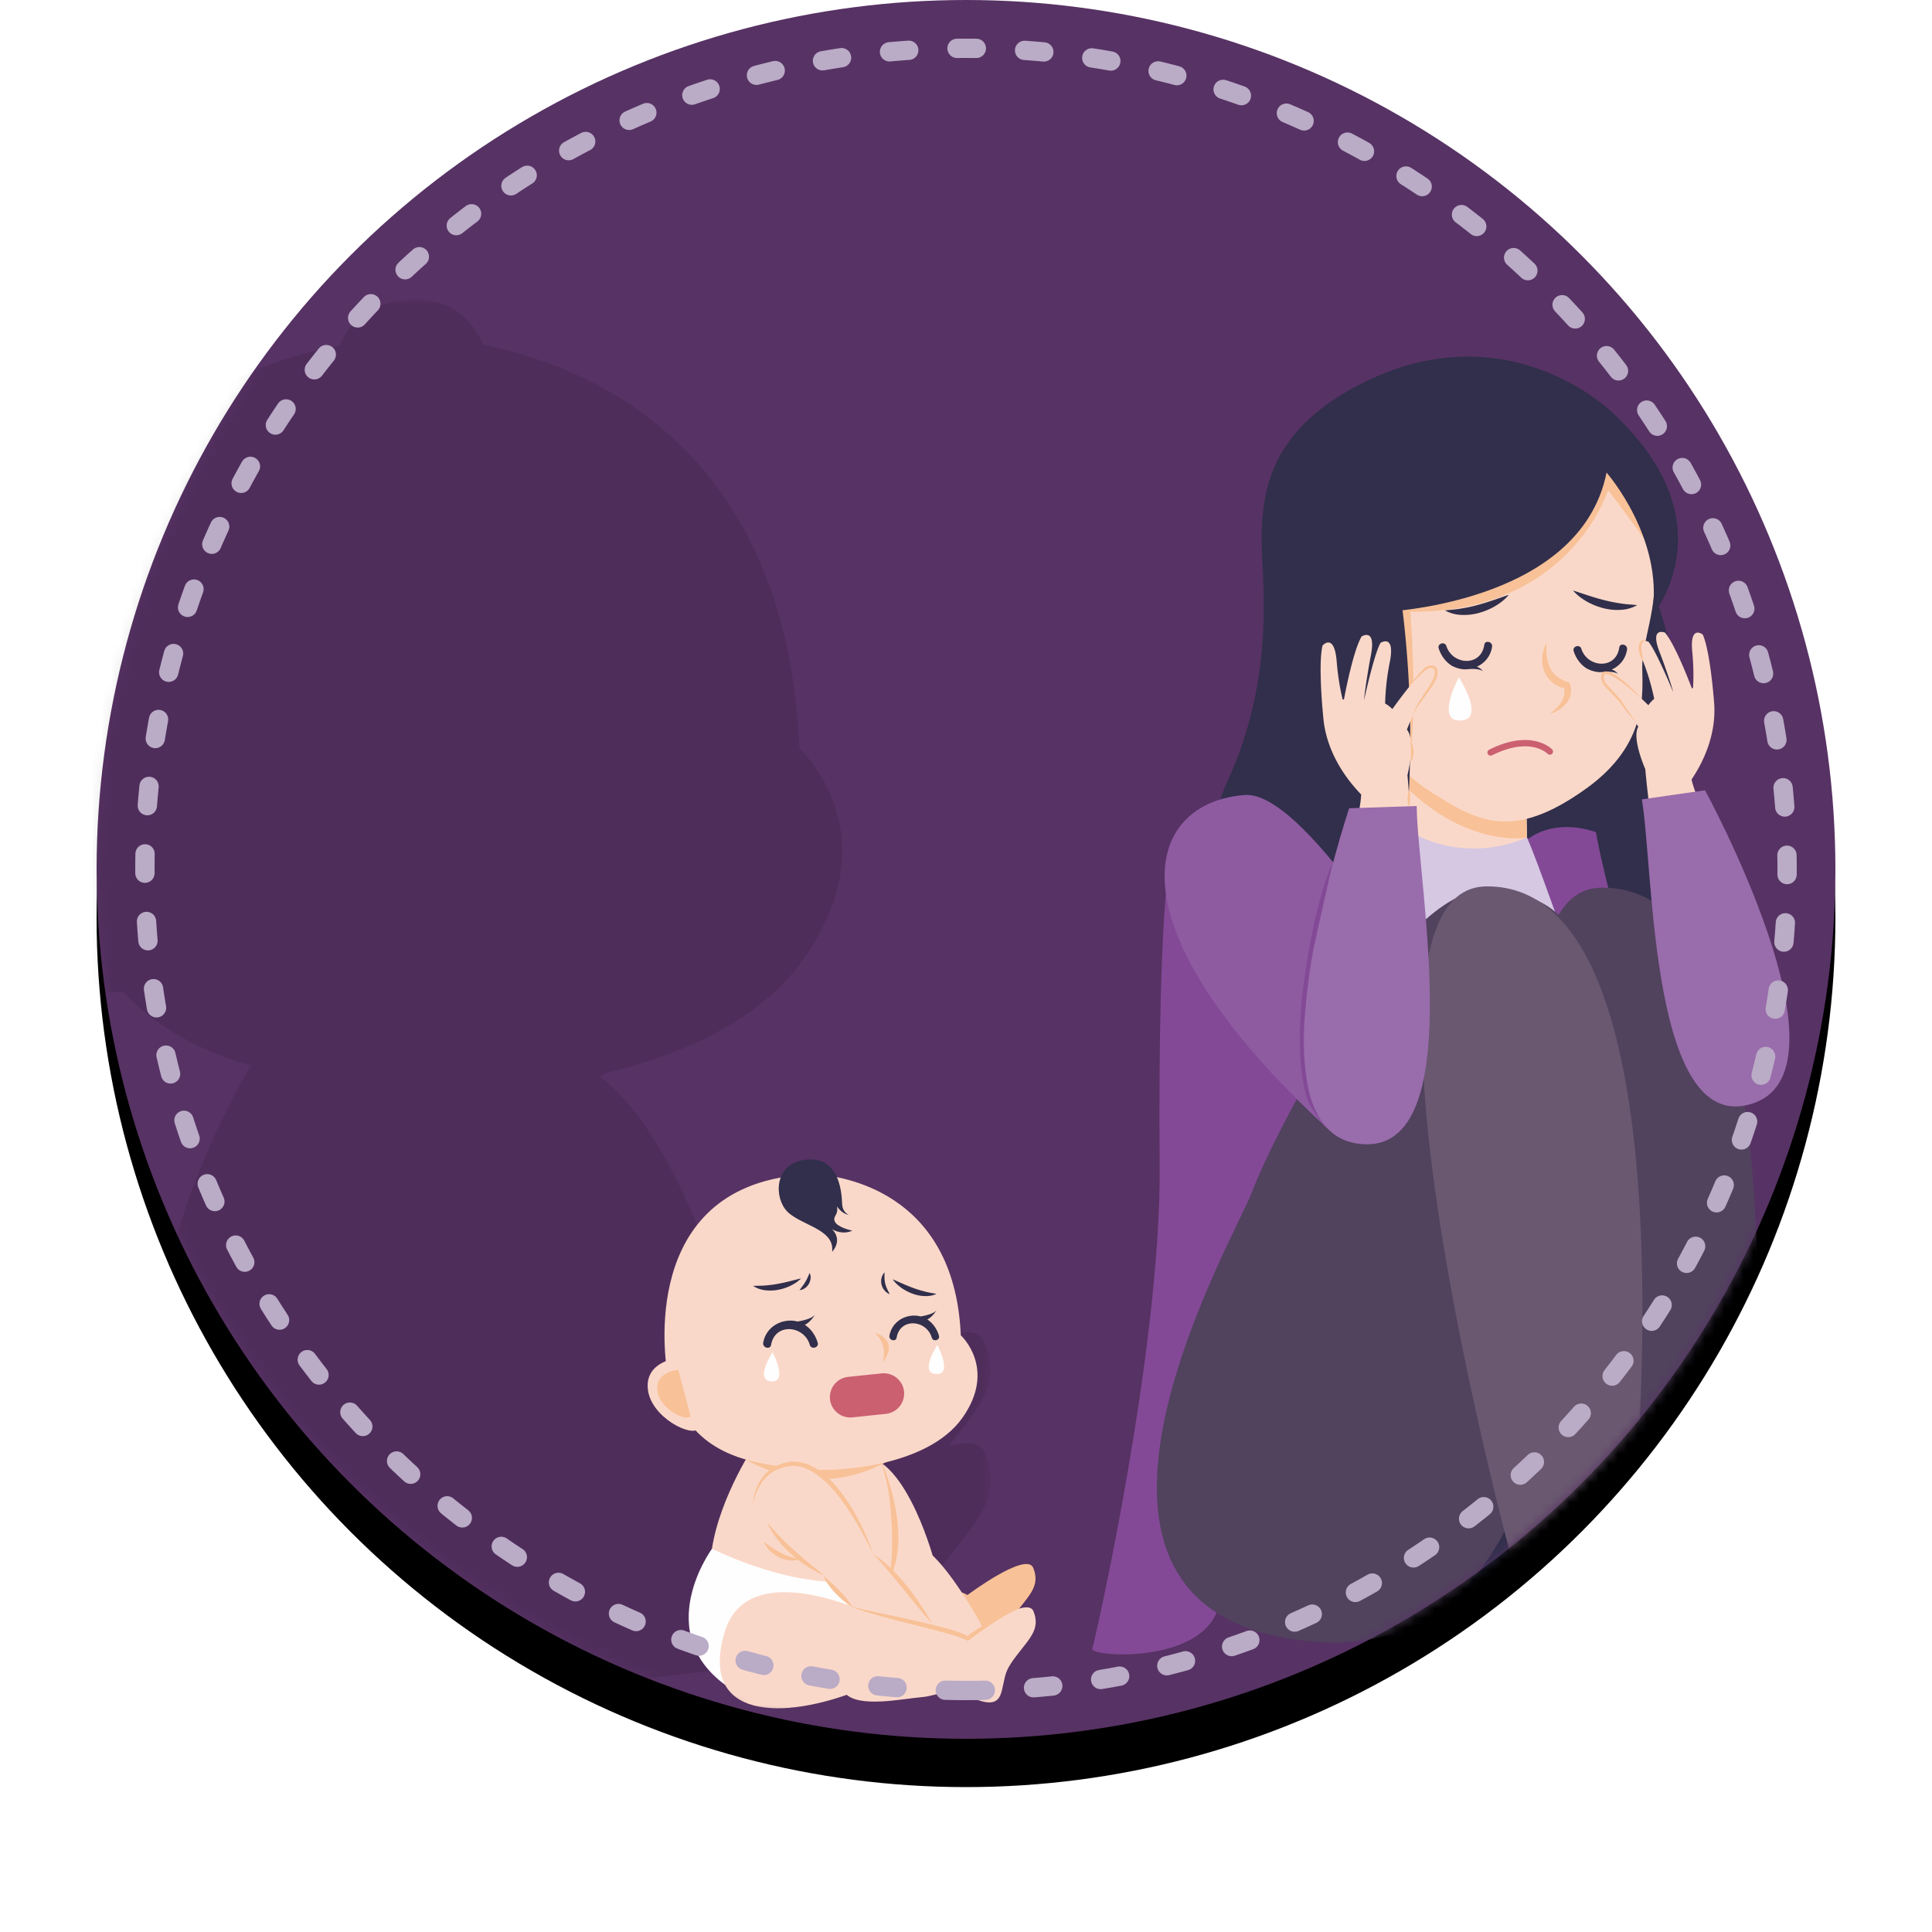 <svg width="200" height="200" viewBox="0 0 200 200" xmlns="http://www.w3.org/2000/svg" xmlns:xlink="http://www.w3.org/1999/xlink">
    <defs>
        <filter x="-5.6%" y="-2.8%" width="111.1%" height="111.1%" filterUnits="objectBoundingBox" id="1hpj64emcb">
            <feOffset dy="5" in="SourceAlpha" result="shadowOffsetOuter1"/>
            <feGaussianBlur stdDeviation="2.5" in="shadowOffsetOuter1" result="shadowBlurOuter1"/>
            <feColorMatrix values="0 0 0 0 0 0 0 0 0 0 0 0 0 0 0 0 0 0 0.2 0" in="shadowBlurOuter1"/>
        </filter>
        <filter x="0%" y="0%" width="100%" height="100%" filterUnits="objectBoundingBox" id="xqewr0d4jc">
            <feOffset in="SourceAlpha" result="shadowOffsetOuter1"/>
            <feColorMatrix values="0 0 0 0 0 0 0 0 0 0 0 0 0 0 0 0 0 0 0.3 0" in="shadowOffsetOuter1" result="shadowMatrixOuter1"/>
            <feMerge>
                <feMergeNode in="shadowMatrixOuter1"/>
                <feMergeNode in="SourceGraphic"/>
            </feMerge>
        </filter>
        <circle id="xbthz25w0a" cx="100" cy="90" r="90"/>
        <path id="2952kh3ype" d="M0 0h102.57v145.052H0z"/>
    </defs>
    <g fill="none" fill-rule="evenodd">
        <mask id="6ow1vhpnpd" fill="#fff">
            <use xlink:href="#xbthz25w0a"/>
        </mask>
        <use fill="#000" filter="url(#1hpj64emcb)" xlink:href="#xbthz25w0a"/>
        <use fill="#573264" xlink:href="#xbthz25w0a"/>
        <g filter="url(#xqewr0d4jc)" mask="url(#6ow1vhpnpd)">
            <g transform="translate(0 31)">
                <mask id="zwm8lu96qf" fill="#fff">
                    <use xlink:href="#2952kh3ype"/>
                </mask>
                <path d="M101.964 119.396c-.479-1.18-1.921-1.23-3.781-.673 3.162-4.022 5.486-6.45 3.728-10.782-1.812-4.466-17.384 7.18-17.384 7.18-.39-.23-.903-.465-1.513-.702-2.232-3.388-4.979-7.144-7.696-9.748-.902-3.09-5.744-18.644-13.202-24.218.233-.118.468-.256.702-.38 8.006-1.936 15.935-5.526 20.368-11.786 9.244-13.054-.425-21.813-.425-21.813-1.42-33.65-24.968-40.181-32.742-41.798-1.166-2.623-3.353-4.868-7.512-4.663-4.078.201-6.383 2.236-7.337 4.77C3.064 10.601 3.747 43.047 4.794 53.31 2.32 54.321-.392 56.41.047 60.677c.698 6.806 9.642 11.765 12.629 10.943 3.776 4.044 8.523 6.316 13.258 7.688-2.96 5.192-7.505 14.324-8.95 23.614 0 0-15.905 21.67 3.492 35.938 4.42 8.163 18.55 7.403 32.155 2.636 3.908 3.383 14.998 1.016 19.541.645 5.218-.425 6.583-2.914 13.666.166 7.084 3.081 7.445-.388 8.135-3.524.69-3.136.66-3.982 3.972-8.234 3.31-4.251 5.832-6.687 4.02-11.153" fill="#000" opacity=".3" mask="url(#zwm8lu96qf)"/>
            </g>
            <path d="M192.024 172.345s2.78 4.671-7.082 1.866c-9.86-2.806-15.038-3.382-16.4-5.669 0 0-3.264 7.991.815 9.893 4.079 1.9 11.592 1.113 14.59 1.81 2.999.696 13.805 2.057 15.69-.98 1.886-3.037-4.03-6.309-7.613-6.92" fill="#636362"/>
            <path d="m168.37 161.032.643 4.986s-.055.157-.141.433c-.55 1.75-2.416 8.274-.249 10.086 2.51 2.099 15.704 1.984 18.899 2.827 3.193.843 16.316.668 10.657-4.003-5.658-4.67-19.007-8.524-19.553-10.93-.547-2.407-.8-4.507-.8-4.507s-8.565-2.289-9.457 1.108" fill="#FAD8C9"/>
            <path d="M192 171.602s2.78 4.67-7.081 1.865c-9.862-2.805-15.038-3.382-16.402-5.669 0 0-3.263 7.992.816 9.893 4.079 1.902 11.592 1.113 14.59 1.81 2.999.696 13.66 2.186 15.546-.85 1.886-3.037-4.403-5.81-7.469-7.05" fill="#1D1D1B"/>
            <path d="M121.336 87.715s-1.509 4.427-1.287 33.023c.146 18.842-6.664 49.001-6.98 49.938-.318.937 14.225 1.862 13.246-6.687-.441-3.857 13.088-37.118 12.445-42.659-.643-5.54-4.048-14.12-4.048-14.12s-11.748-22.907-13.376-19.495" fill="#834996"/>
            <path d="M168.136 92.967c-.137.473-9.162-3.813-16.004-1.948-6.842 1.865-8.949 7.85-15.76 5.605-6.81-2.245-6.508-8.171-6.234-9.823.276-1.653 2.202-13.218 2.816-14.553.615-1.335 11.575-13.029 11.575-13.029l19.204 14.498 5.9 9.67s.277 3.441-1.497 9.58" fill="#312F4B"/>
            <path d="M158.175 86.878s8.47-7.61 22.252 14.5c13.782 22.108-20.674-10.768-20.674-10.768l-1.578-3.732z" fill="#834996"/>
            <path d="M155.255 86.85s1.017 9.93 4.993 14.668c3.976 4.738 7.766.097 7.766.097l2.49-5.41s-13.626-12.883-15.25-9.355" fill="#834996"/>
            <path d="m158.04 84.23.085 6.665s-9.596 2.468-12.649-2.99l.041-10.853 12.523 7.178z" fill="#FAD8C9"/>
            <path d="m158.026 84.818.028 1.895s-6.028 1.117-12.543-5.275l-.149-3.107 12.664 6.487z" fill="#F8C197"/>
            <path d="M158.062 86.681s-6.301 3.179-12.81-1.014c0 0-9.794 19.55-9.94 25.81-.144 6.262 17.232 6.163 25.86 4.262 8.627-1.901 6.445-3.723 4.813-7.61-1.632-3.885-6.425-18.136-7.923-21.448" fill="#D6C7E3"/>
            <path d="M171.462 62.018s12.055 33.524-7.409 36.669c-.32.051-.517-.344-.274-.56 1.261-1.122 3.37-3.457 2.738-6.094-.886-3.696-2.755-10.648-1.24-14.64 1.514-3.993 5.264-16.769 6.185-15.375" fill="#312F4B"/>
            <path d="M166.311 48.922s5.36 6.037 4.541 15.085c0 0 8.491-9.645-3.846-21.21 0 0-11.04-11.064-26.55-2.838-14.732 7.813-8.188 19.548-9.442 28.188-.736 5.069 35.297-19.225 35.297-19.225" fill="#312F4B"/>
            <path d="M167.594 48.162s3.325 5.776 3.669 10.34c.343 4.566-1.282 7.887-1.26 10.567.02 2.68.648 7.921-5.772 12.542-7.649 5.504-11.274 3.443-16.07.389-6.007-3.826-7.421-9.514-7.157-9.051 0 0-3.751 1.232-6.008-3.86-2.256-5.09.894-6.696 2.87-6.237 0 0-1.723-8.835-.512-13.842 1.21-5.008 7.683-9.01 13.283-9.713 5.6-.705 15.134 3.04 16.957 8.865" fill="#FAD8C9"/>
            <path d="M162.846 61.128c.384.468.888.833 1.419 1.142.537.304 1.12.537 1.722.689a5.703 5.703 0 0 0 1.829.17 3.774 3.774 0 0 0 1.661-.486c-.615-.07-1.163-.08-1.717-.179a15.254 15.254 0 0 1-1.621-.32c-1.077-.264-2.127-.636-3.293-1.016" fill="#312F4B"/>
            <path d="M160.114 66.513c-.24.412-.382.879-.443 1.364-.062.484-.03 1 .143 1.49.088.244.203.483.354.7.157.214.341.406.542.576.41.33.892.539 1.37.67l-.227-.193c.033.06.076.206.09.321.02.123.012.25.001.378-.023.258-.125.514-.264.76-.134.252-.336.471-.537.698l-.334.32c-.12.097-.237.204-.358.308.148-.054.3-.106.448-.168.146-.067.288-.144.43-.222.275-.175.544-.375.765-.64.224-.26.402-.578.493-.936.04-.179.062-.365.052-.554a1.757 1.757 0 0 0-.121-.587l-.054-.136-.173-.058a3.832 3.832 0 0 1-1.097-.567 2.618 2.618 0 0 1-.743-.928c-.18-.367-.278-.788-.33-1.227a7.322 7.322 0 0 1-.007-1.369M170.21 55.775s-2.822-3.88-3.742-5.027c0 0-4.836 15.587-26.205 12.06l25.933-15.925s4.08 7.909 4.014 8.892" fill="#F8C197"/>
            <path d="M145.963 62.87s.931 11.022-.223 17.263L143.32 64.97s-.012-4.19 2.644-2.098" fill="#F8C197"/>
            <path d="M166.311 48.922s5.973 6.802 4.722 14.622c0 0 3.188-12.59-3.513-17.668 0 0-7.33-9.778-18.733-7.173-14.666 3.351-16.618 19.757-7.526 32.08 0 0-.357-3.416 1.54-7.4 0 0 20.74-.67 23.51-14.46" fill="#312F4B"/>
            <path d="M134.257 65.453s.74 5.729 6.747 7.495c0 0-2.625.674-4.526-1.487-1.9-2.162-2.48-4.921-2.22-6.008" fill="#F8C197"/>
            <path d="M169.68 45.795s1.37 2.399-1.573 3.713c0 0 1.334 1.96 4.029-.024 0 0-1.072-2.16-2.455-3.69M163.7 67.164c.638 1.982 3.598 2.167 3.923-.124.076-.528.883-.331.808.195-.137.966-.757 1.706-1.588 2.078.415.114.645.461.645.461-.397-.313-1.414-.226-1.414-.226v-.003a3.088 3.088 0 0 1-.494.035s-.632-.003-1.322-.38c-.644-.395-1.116-1.058-1.35-1.79-.165-.51.629-.755.793-.246M149.728 66.876c.637 1.983 3.597 2.168 3.923-.123.075-.528.883-.331.808.195-.137.966-.758 1.706-1.589 2.078.415.114.644.461.644.461-.395-.313-1.412-.226-1.412-.226v-.003a3.088 3.088 0 0 1-.495.034s-.632-.002-1.322-.38c-.643-.394-1.115-1.057-1.35-1.789-.164-.51.63-.755.793-.247" fill="#312F4B"/>
            <path d="M154.311 78.225a.328.328 0 0 1-.146-.623c4.385-2.19 6.438-.104 6.523-.015a.329.329 0 0 1-.475.454c-.073-.074-1.831-1.81-5.755.149l-.147.035z" fill="#CB6071"/>
            <path d="m131.517 59.268-.888-3.434c-.113 3.702 1.635 13.756-3.584 25.096-6.082 13.218 10.887 24.867 22.26 16.496a.302.302 0 0 0-.105-.537c-1.437-.343-5.058-1.445-4.33-5.513.929-5.179 2.088-18.047-.28-32.405-.99-6.004-12.374-3.532-13.073.297M156.193 61.571c-.377.474-.873.848-1.4 1.166a6.927 6.927 0 0 1-1.71.716 5.687 5.687 0 0 1-1.827.2 3.765 3.765 0 0 1-1.669-.46c.614-.08 1.162-.097 1.714-.206.547-.09 1.083-.197 1.616-.346 1.073-.281 2.117-.67 3.276-1.07" fill="#312F4B"/>
            <path d="M132.63 47.005s12.01 7.993 22.465 3.546c0 0-5.825 7.858-24.48 5.257 0 0-.163-5.035 2.016-8.803M174.216 114.274c.015.463-.637 57.324-25.604 55.867-31.52-1.841-7.772-41.811-5.962-46.735 1.811-4.925 15.09-31.62 24.482-31.147 16.827.846 7.084 22.015 7.084 22.015" fill="#312F4B"/>
            <path d="M161.235 114.115c.015.463 6.405 58.302-25.073 55.844-31.477-2.458-8.303-41.788-6.493-46.713 1.81-4.925 15.089-31.619 24.481-31.147 16.827.846 7.085 22.016 7.085 22.016" fill="#51425E"/>
            <path d="M180.442 163.48s8.517-71.902-14.67-71.59c-16.361.22 2.9 70.53 2.9 70.53s9.564 2.881 11.77 1.06" fill="#51425E"/>
            <path d="M149.392 106.156s-13.833-24.372-20.545-23.859c-10.48.803-14.366 13.465 8.798 34.729 0 0 11.478-8.428 11.747-10.87" fill="#8E5BA1"/>
            <path d="M181.963 173.88s2.885 4.848-7.35 1.936c-10.235-2.911-15.607-3.51-17.023-5.883 0 0-3.385 8.294.847 10.267 4.233 1.973 12.032 1.155 15.143 1.878 3.112.723 14.327 2.136 16.284-1.016 1.958-3.151-4.183-6.547-7.901-7.182" fill="#636362"/>
            <path d="m157.412 162.14.668 5.174s-3.009 8.738-.404 10.916c2.604 2.179 16.299 2.06 19.614 2.934 3.314.876 16.934.694 11.061-4.154-5.872-4.847-19.728-8.846-20.294-11.344a51.826 51.826 0 0 1-.83-4.678s-8.89-2.375-9.815 1.151" fill="#FAD8C9"/>
            <path d="M181.938 173.108s2.885 4.849-7.35 1.937c-10.235-2.911-15.607-3.51-17.023-5.883 0 0-3.385 8.294.847 10.267 4.233 1.973 12.032 1.155 15.143 1.878 3.112.722 14.178 2.27 16.135-.882 1.957-3.152-4.57-6.03-7.752-7.317" fill="#1D1D1B"/>
            <path d="M168.496 163.351s8.517-71.901-14.67-71.59c-16.361.221 2.9 70.53 2.9 70.53s9.564 2.882 11.77 1.06" fill="#6A5870"/>
            <path d="M176.223 83.562c-.822-1.5-1.113-2.87-1.113-2.87 2.308-3.453 2.487-6.425 2.32-8.115 0 0-.378-5.144-1.16-6.886 0 0-1.364-1.088-1.087 1.78.156 1.603.131 2.91.079 3.753l-.123.03c-.499-1.312-1.806-4.601-2.777-5.764 0 0-1.61-.676-.563 2.01.465 1.195 1.219 3.365 1.414 4.158-.615-1.48-1.895-4.425-2.567-5.229 0 0-1.609-.676-.562 2.01a23.556 23.556 0 0 1 1.159 3.905 3.087 3.087 0 0 0-.604.66c-1.196-1.168-3.041-2.875-4.133-3.412 0 0-1.746.032.298 2.065 1.312 1.304 2.27 2.72 2.789 3.57-.697 1.217.727 4.388.727 4.388s.156 1.882.519 4.613c1.89-.357 3.5-.317 5.384-.666" fill="#FAD8C9"/>
            <path d="M176.504 81.809s15.61 28.605 5.093 32.371c-10.795 3.867-10.378-24.184-11.636-31.429l6.543-.942z" fill="#996CAB"/>
            <path d="M170.425 66.3c-.225.02-.395.14-.456.304-.067.164-.072.37-.048.57.002.202.045.409.078.618.025.212.075.421.084.647a2.663 2.663 0 0 1-.297-.592 2.622 2.622 0 0 1-.15-.655c-.001-.225-.006-.476.142-.695a.589.589 0 0 1 .302-.226.533.533 0 0 1 .345.03M169.995 72.378c-.718-.629-1.44-1.253-2.201-1.813-.385-.27-.773-.55-1.192-.718-.202-.085-.441-.114-.515-.008-.085.112-.082.37-.013.556.124.403.51.718.824 1.077.322.352.659.688.952 1.082.25.427.517.794.797 1.188l.821 1.172c-.627-.716-1.265-1.441-1.793-2.225-.303-.351-.636-.696-.966-1.037l-.496-.517a1.805 1.805 0 0 1-.41-.65c-.07-.257-.122-.534.073-.82.113-.141.302-.175.437-.16.143.01.267.052.384.099.463.2.856.484 1.23.786a17.761 17.761 0 0 1 2.068 1.988" fill="#F8C197"/>
            <path d="M140.28 85.447c.579-1.717.628-3.2.628-3.2-3.048-3.17-3.787-6.234-3.925-8.027 0 0-.563-5.432-.073-7.393 0 0 1.22-1.388 1.464 1.655.136 1.699.405 3.057.616 3.926l.134.007c.276-1.459 1.026-5.131 1.823-6.523 0 0 1.552-1.004.96 1.99-.262 1.332-.645 3.734-.701 4.597.366-1.658 1.154-4.965 1.705-5.928 0 0 1.551-1.003.96 1.991a24.968 24.968 0 0 0-.484 4.287c.277.15.529.35.752.574 1.03-1.439 2.637-3.56 3.675-4.324 0 0 1.825-.291.072 2.207-1.125 1.604-1.86 3.259-2.242 4.241.952 1.138.056 4.708.056 4.708s.187 1.991.317 4.905c-2.037-.02-3.708.32-5.736.307" fill="#FAD8C9"/>
            <path d="M139.662 83.671s-10.955 32.718.707 34.69c11.972 2.024 6.324-27.138 6.288-34.923l-6.995.233z" fill="#996CAB"/>
            <path d="M145.876 71.038c.44-.616.904-1.21 1.452-1.748.14-.127.28-.28.506-.346.192-.053.416-.096.644.009.24.111.324.382.331.582.013.21-.015.407-.077.61-.302.744-.778 1.33-1.215 1.944-.445.606-.896 1.205-1.258 1.868.254-.715.669-1.361 1.077-1.994.398-.632.879-1.244 1.125-1.91.098-.297.136-.757-.1-.867-.116-.062-.294-.05-.46-.003-.14.035-.283.157-.426.271-.559.486-1.071 1.046-1.6 1.584" fill="#F8C197"/>
            <path d="M151.013 70.123s-2.467 4.61.198 4.464c2.635-.143-.198-4.464-.198-4.464" fill="#FEFEFE"/>
            <path d="M91.319 163.141c-.118-.03-14.91-6.916-16.102 1.285-1.371 9.429 5.942 9.153 13.688 6.06 7.745-3.094 2.414-7.345 2.414-7.345" fill="#F8C197"/>
            <path d="M100.152 165.116s6.098-4.56 6.808-2.812c.71 1.75-.278 2.703-1.575 4.369-1.297 1.665-1.285 1.996-1.555 3.225-.27 1.228-.498 1.975-3.273.768-2.774-1.206-3.596-.657-5.351-.065-1.757.592-7.467.913-8.825-.646-1.36-1.558 2.736-7.963 4.018-7.439 1.28.524 8.145 1.65 9.753 2.6" fill="#F8C197"/>
            <path d="M96.605 161.234s-3.36-12.327-8.506-10.238c-5.145 2.089 4.076 11.602 4.076 11.602l4.43-1.364z" fill="#FAD8C9"/>
            <path d="M101.461 167.944c-.12-.106-4.943-9.145-7.649-8.112-2.706 1.033-3.192 4.975 3.432 9.243 6.624 4.268 4.217-1.13 4.217-1.13" fill="#FAD8C9"/>
            <path d="M90.825 149.017s.108 1.573.584 2.688c.476 1.114 3.127 8.081.325 12.33l-2.08-7.331 1.171-7.687z" fill="#F8C197"/>
            <path d="M78.252 149.378s-3.691 5.408-4.554 10.96c-.864 5.553 17.076 5.428 18.036 3.696.96-1.731.614-7.304.244-9.615-.313-1.96-1.32-4.63-1.153-5.402.166-.773-10.959-1.374-12.573.36" fill="#FAD8C9"/>
            <path d="M92.141 162.993s-6.24 3.025-18.444-2.655c0 0-7.163 9.757 3.233 15.236 0 0 11.892-.54 12.641-1.166.75-.625 3.963-6.103 2.57-11.415" fill="#FEFEFE"/>
            <path d="M92.14 151.123s-15.386-.655-15.601-.546c-.216.109 7.355 5.313 15.6.546" fill="#F8C197"/>
            <path d="M69.085 142.126s-3.316-17.896 12.228-20.31c0 0 3.735-.426 4.382-.155.647.271 13.116 1.179 13.765 16.569 0 0 3.786 3.43.167 8.543-3.692 5.212-13.57 5.7-16.774 5.279-3.205-.42-8.806-.675-11.812-5.198-3.007-4.524-1.956-4.728-1.956-4.728" fill="#FAD8C9"/>
            <path d="M70.39 140.543s-3.633.262-3.326 3.25c.306 2.987 4.672 5.068 5.26 4.07l-1.934-7.32z" fill="#FAD8C9"/>
            <path d="M70.22 141.794s-2.38.17-2.178 2.126c.2 1.956 3.058 3.319 3.444 2.665l-1.267-4.791z" fill="#F8C197"/>
            <path d="M86.632 124.883s.556.818 1.242.868c0 0-.648-.19-.696-1.122-.048-.932-.162-4.76-3.484-4.596-3.322.164-3.648 3.433-2.43 5.113 1.218 1.68 5.2 1.935 4.875 4.444 0 0 1.161-1.167-.008-2.346 0 0 .985.652 2.096.157 0 0-1.535-.331-1.802-.941-.266-.609.421-.643.207-1.577" fill="#312F4B"/>
            <path d="M86.63 124.793c.058-.605-.104-1.207-.375-1.72-.15-.254-.333-.478-.505-.713-.159-.25-.357-.466-.524-.744l.023-.03c.304.113.56.308.79.534.23.228.365.533.487.825.236.594.31 1.255.141 1.858l-.037-.01zM86.117 127.257c-.353-.35-.746-.668-1.179-.888-.226-.122-.415-.166-.692-.23a2.384 2.384 0 0 1-.7-.367c-.424-.306-.797-.709-.997-1.207-.193-.494-.242-1.053-.079-1.542l.038.005c.053.503.155.969.382 1.382.215.413.478.814.84 1.126.18.154.381.288.595.374.099.035.231.066.357.117.124.048.239.11.349.18.434.279.793.639 1.114 1.025l-.028.025zM86.34 126.14c-.214-.045-.275-.244-.37-.389a4.498 4.498 0 0 1-.212-.487c-.119-.336-.21-.67-.335-.987a5.056 5.056 0 0 0-.462-.868c-.164-.275-.413-.497-.652-.772l.02-.031c.35.092.673.291.93.576.251.293.36.66.45 1 .095.346.15.695.229 1.028.037.167.078.335.135.496.058.149.128.346.256.398l.011.037z" fill="#312F4B"/>
            <path d="M90.58 137.978s2.629.65.784 3.091c0 0 .628-1.789-.783-3.091" fill="#F8C197"/>
            <path d="M92.412 132.43c.236.353.563.644.913.897.354.25.746.452 1.156.599.41.153.844.233 1.267.245.424.02.838-.066 1.194-.226-.424-.091-.807-.135-1.188-.243-.376-.094-.745-.2-1.11-.335-.735-.258-1.443-.59-2.232-.937M82.929 132.335c-.308.326-.698.57-1.106.771a5.123 5.123 0 0 1-1.305.42 4.219 4.219 0 0 1-1.357.032 2.789 2.789 0 0 1-1.2-.445c.457-.02.861.001 1.275-.044.408-.032.81-.077 1.212-.153.807-.139 1.601-.36 2.48-.58M81.992 136.712c.191.01.373.044.55.091.184-.026 1.522-.235 1.843-.735 0 0-.442.78-1.068 1.078.643.42 1.113 1.102 1.33 1.852.15.522-.668.744-.818.223-.585-2.028-3.597-2.313-4.004-.003-.095.533-.912.307-.818-.224.25-1.425 1.53-2.349 2.985-2.282M94.788 136.194c.174.008.339.04.499.082.167-.024 1.383-.214 1.675-.668 0 0-.402.709-.97.98.583.382 1.011 1 1.207 1.682.137.474-.607.676-.742.203-.532-1.844-3.268-2.101-3.638-.003-.086.484-.827.279-.743-.204.229-1.294 1.39-2.134 2.712-2.072M91.575 131.712c-.027.44-.025.815.068 1.176.084.362.26.691.465 1.087a1.35 1.35 0 0 1-.538-.386 1.455 1.455 0 0 1-.312-.609c-.11-.45-.002-.951.317-1.268M83.81 131.775c.18.36.117.799-.085 1.144a1.34 1.34 0 0 1-.408.434c-.16.118-.356.178-.551.199.235-.322.439-.563.599-.845.17-.277.292-.57.445-.932" fill="#312F4B"/>
            <path d="M80.454 151.948c5.158-2.636 9.528 7.898 9.943 8.935 2.83 2.256 5.965 7.046 6.065 7.12 0 0 3.257 4.919-4.388.886-4.105-2.164-6.06-4.602-6.461-6.094-1.094-.857-10.263-8.237-5.16-10.847" fill="#FAD8C9"/>
            <path d="M91.34 167.627c-.118-.03-13.82-7.11-16.328 1.338-2.71 9.134 6.168 9.1 13.913 6.007 7.747-3.093 2.415-7.345 2.415-7.345" fill="#FAD8C9"/>
            <path d="M103.93 167.202c1.406-.737 2.741-1.175 3.051-.411.71 1.749-.278 2.703-1.574 4.369-1.297 1.664-1.285 1.995-1.556 3.224-.27 1.228-.411 2.587-3.186 1.38-2.774-1.206-3.309-.231-5.352-.065-1.848.15-6.459 1.145-7.818-.413-1.358-1.558 1.644-8.807 2.925-8.283 1.281.523 8.145 1.649 9.753 2.6 0 0 1.938-1.45 3.756-2.401" fill="#FAD8C9"/>
            <path d="M90.397 160.883a44.799 44.799 0 0 0-1.727-3.238c-.627-1.047-1.302-2.062-2.059-3.004-.758-.937-1.638-1.786-2.656-2.37-.511-.285-1.071-.477-1.645-.513-.574-.04-1.148.09-1.685.32l-.02.01-.014.004c-.338.1-.693.316-.989.565-.3.252-.56.557-.781.888a5.524 5.524 0 0 0-.557 1.07c-.146.379-.255.772-.351 1.171l.082-.611c.047-.2.085-.404.144-.602.119-.397.267-.79.473-1.157.212-.362.47-.703.78-.996.317-.291.657-.54 1.098-.7l-.033.012a3.699 3.699 0 0 1 1.877-.417c.653.028 1.284.235 1.848.534 1.136.603 2.018 1.537 2.784 2.508.774.975 1.416 2.038 1.978 3.136a24.074 24.074 0 0 1 1.453 3.39M88.247 166.388a9.403 9.403 0 0 1-2.439-2.255c-.216-.299-.436-.627-.517-1.007.249.28.545.493.808.747.272.243.532.5.789.76.5.532 1 1.08 1.36 1.755M90.397 160.883c.68.413 1.281.94 1.85 1.49.575.548 1.095 1.147 1.598 1.756.494.617.971 1.246 1.405 1.905l.642.995.57.975h-.029l-.052-.054-.103-.108-.195-.223-.39-.446-.751-.908-1.485-1.82c-.489-.612-.99-1.21-1.488-1.811a37.994 37.994 0 0 0-1.572-1.751" fill="#F8C197"/>
            <path d="M87.998 166.264c1.013.292 2.045.495 3.073.721 1.027.23 2.063.423 3.09.66 1.027.233 2.055.468 3.082.725 1.026.272 2.037.53 3.044 1.039l-.25.013a25.693 25.693 0 0 1 2.58-1.651c.446-.25.894-.495 1.364-.698.467-.206.942-.403 1.439-.522-.94.394-1.791.94-2.64 1.486-.842.557-1.664 1.15-2.472 1.747l-.111.082-.14-.069c-.88-.434-1.939-.672-2.938-.953a141.643 141.643 0 0 0-3.058-.778c-1.023-.248-2.04-.53-3.058-.806-1.014-.287-2.032-.586-3.005-.996M85.32 163.076c-1.27-.512-2.41-1.303-3.433-2.212-.509-.459-.982-.96-1.405-1.5a8.688 8.688 0 0 1-1.076-1.746c.457.51.899 1.013 1.37 1.49.471.474.944.945 1.445 1.385.989.9 2.032 1.734 3.1 2.583" fill="#F8C197"/>
            <path d="M79.043 159.593c.602.438 1.164.839 1.776 1.148.3.165.618.285.944.396.328.114.67.178 1.039.258-.351.114-.74.182-1.12.124a3.127 3.127 0 0 1-1.091-.333c-.673-.356-1.25-.9-1.548-1.593" fill="#F8C197"/>
            <path d="m91.71 146.363-3.476.363a2.114 2.114 0 0 1-2.314-1.878 2.113 2.113 0 0 1 1.877-2.314l3.475-.362a2.113 2.113 0 0 1 2.315 1.877 2.114 2.114 0 0 1-1.878 2.314" fill="#CB6071"/>
            <path d="M79.975 139.986s1.66 3.104-.134 3.007c-1.774-.097.134-3.007.134-3.007M97.031 139.237s1.662 3.103-.134 3.005c-1.773-.096.134-3.005.134-3.005" fill="#FEFEFE"/>
            <path d="M146.02 76.733c.231.312.306.696.333 1.075-.005.378-.08.782-.334 1.078.012-.194.039-.367.043-.546.005-.177.021-.35.004-.526.008-.353-.042-.7-.047-1.081M145.876 81.757c.11.29.11.578.12.865-.026.287-.04.574-.168.858-.112-.29-.11-.578-.12-.866.025-.286.041-.573.168-.857" fill="#F8C197"/>
            <path d="M137.966 89.27s-1.906 3.85-3.037 12.82c-1.13 8.97.636 12.219.636 12.219s1.088 1.907 1.744 2.437c0 0-1.497-1.5-1.991-4.556 0 0-.6-3.266-.3-6.55 0 0 .31-4.292.88-7.117" fill="#834996"/>
            <path d="M183.658 172.085s-9.84-4.309-10.987-5.456l.088-.124s2.582.548 8.233 3.46c0 0 3.46 2.085 4.113 2.49l-1.447-.37z" fill="#F8C197"/>
        </g>
        <path d="M100 175c46.944 0 85-38.056 85-85S146.944 5 100 5 15 43.056 15 90s38.056 85 85 85z" stroke="#BAABC6" stroke-width="2" stroke-linecap="round" stroke-dasharray="2,5" mask="url(#6ow1vhpnpd)"/>
    </g>
</svg>

